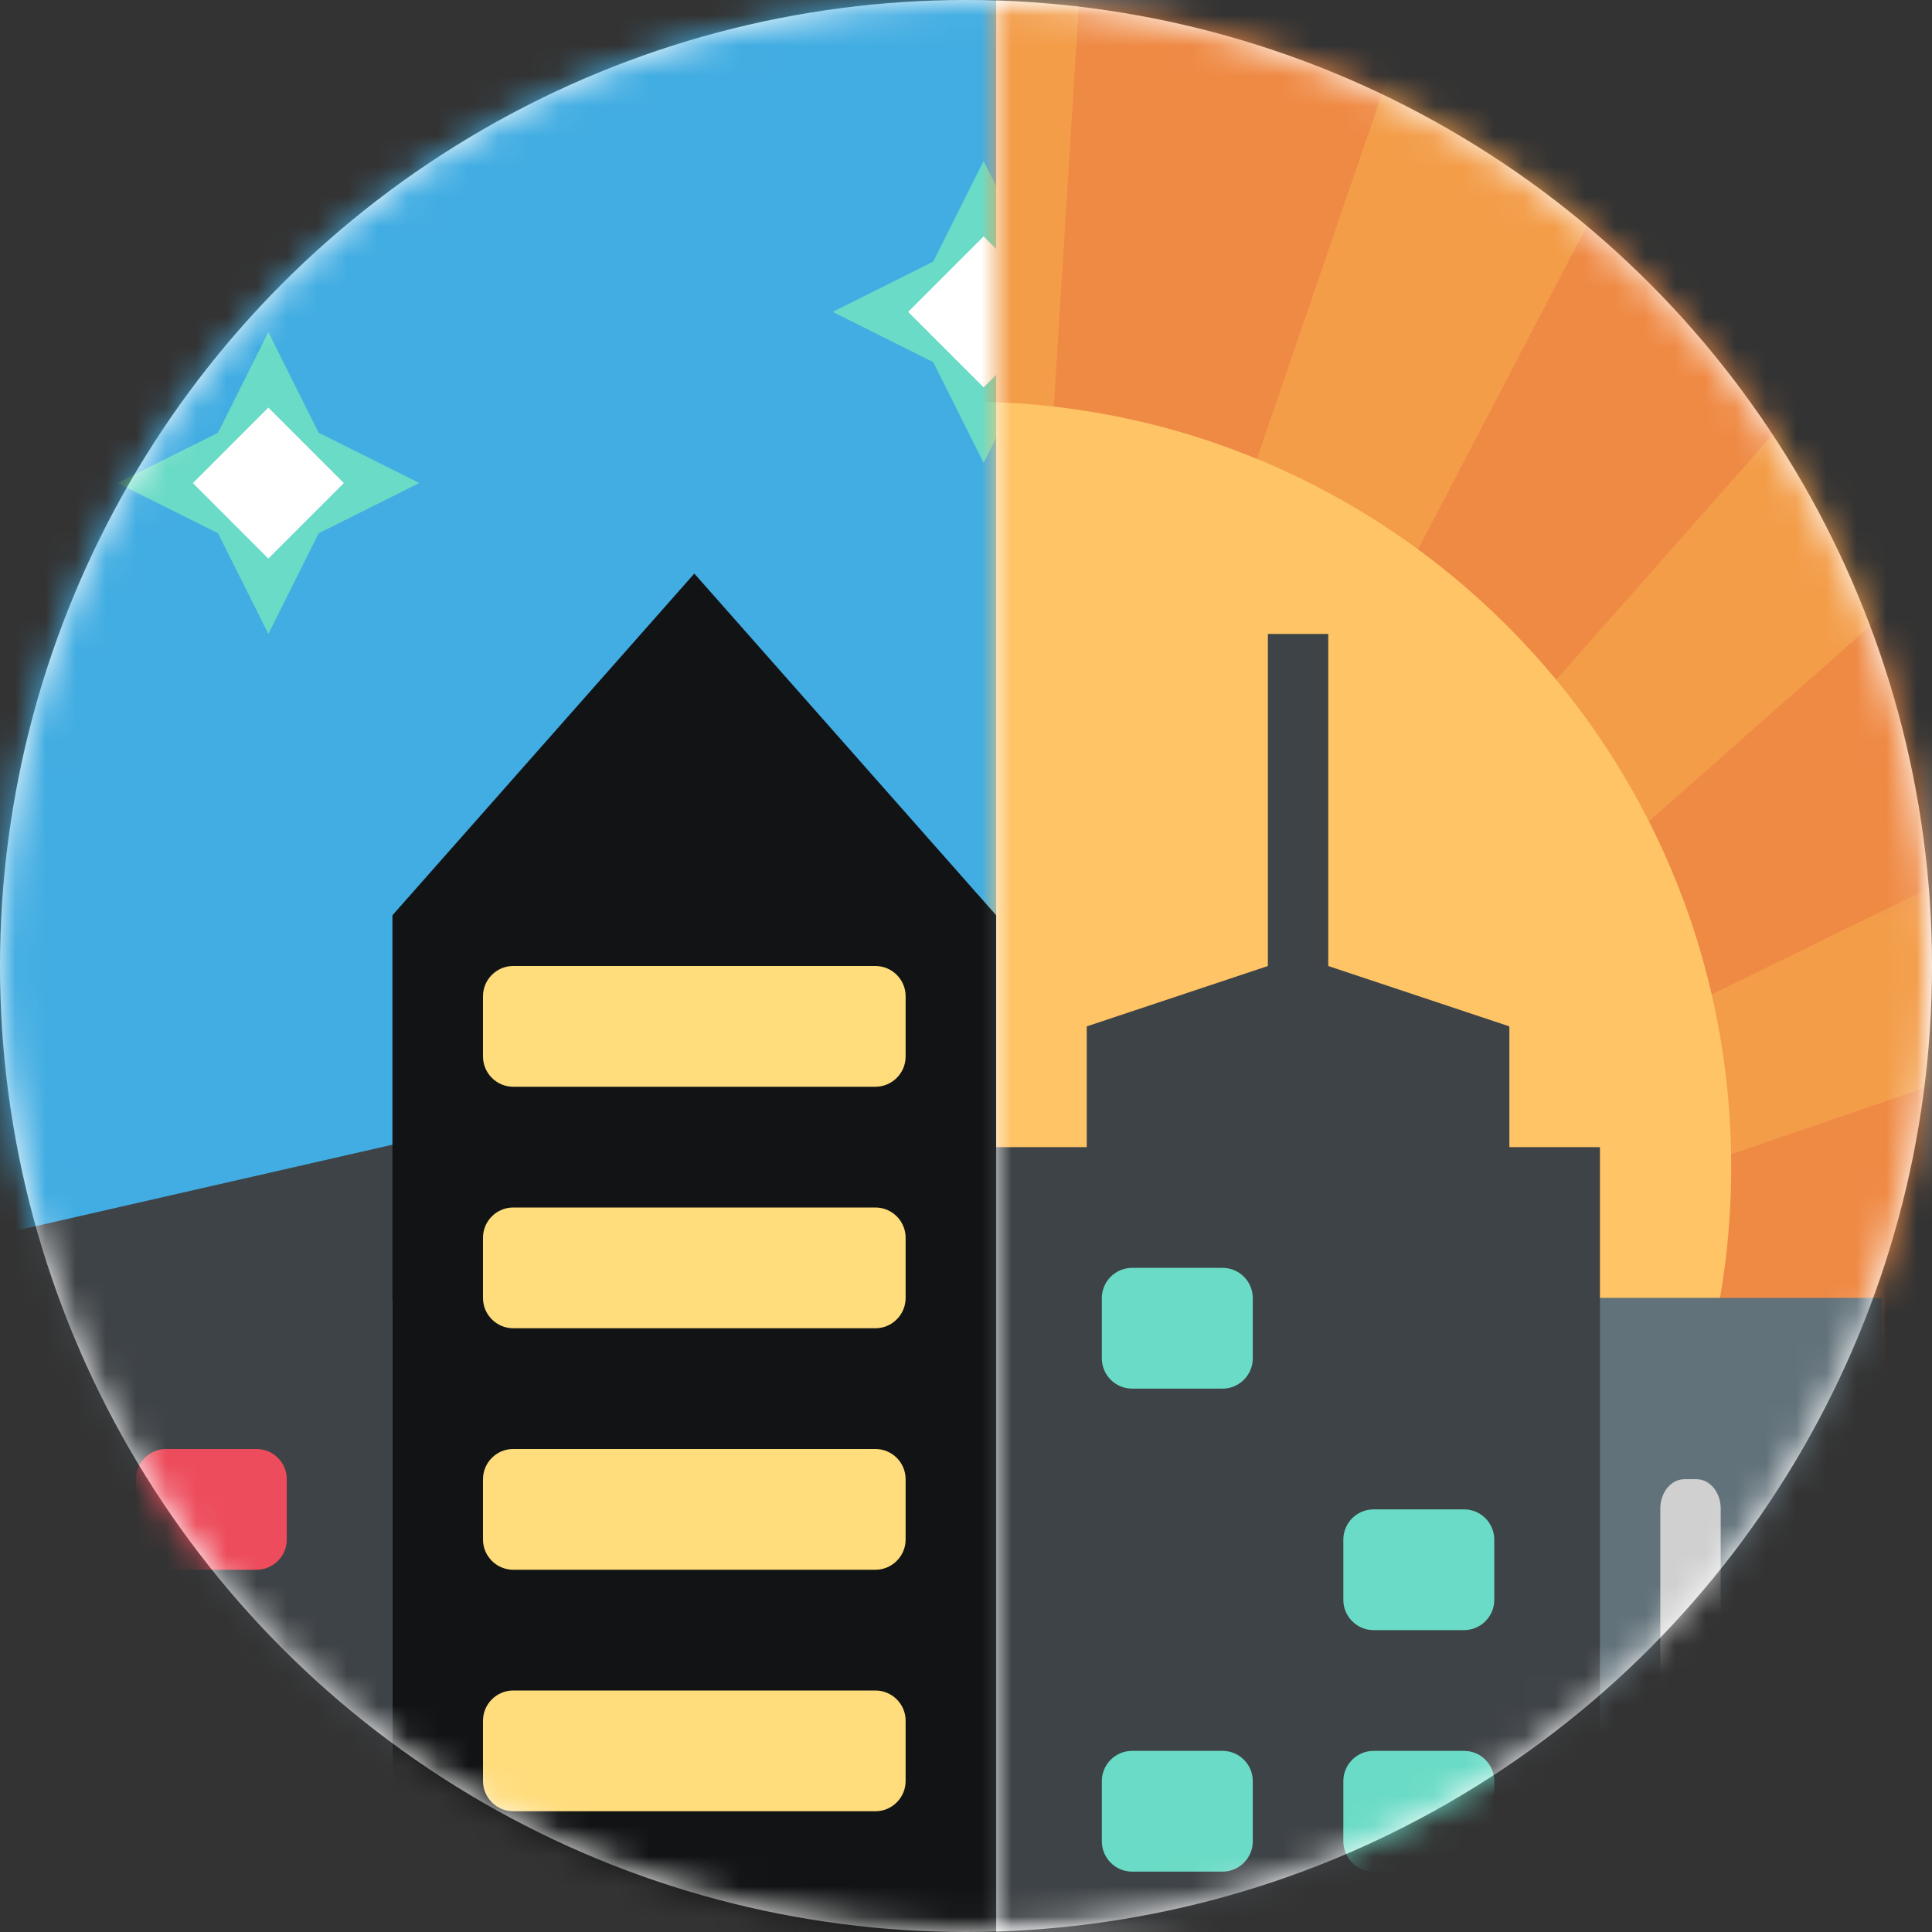 <?xml version="1.0" encoding="UTF-8"?>
<svg width="64px" height="64px" viewBox="0 0 64 64" version="1.1" xmlns="http://www.w3.org/2000/svg" xmlns:xlink="http://www.w3.org/1999/xlink">
    <rect x="0" y="0" width="64" height="64" fill="#333333" stroke="none"/>
    <!-- Generator: Sketch 40.1 (33804) - http://www.bohemiancoding.com/sketch -->
    <title>emoji-anytime</title>
    <desc>Created with Sketch.</desc>
    <defs>
        <circle id="path-1" cx="32" cy="32" r="32"></circle>
        <rect id="path-3" x="0" y="0" width="31" height="64"></rect>
        <polygon id="path-5" points="8.935 11.96 17 11.96 17 0.369 0.87 0.369 0.87 6.165 0.87 11.96"></polygon>
    </defs>
    <g id="Page-1" stroke="none" stroke-width="1" fill="none" fill-rule="evenodd">
        <g id="emoji-anytime">
            <mask id="mask-2" fill="white">
                <use xlink:href="#path-1"></use>
            </mask>
            <use id="Mask" fill="#FFFFFF" xlink:href="#path-1"></use>
            <g id="Group-4" mask="url(#mask-2)">
                <g id="Page-1-Copy-2">
                    <polygon id="Fill-1" fill="#42ADE2" points="0 64 64 64 64 0 0 0"></polygon>
                    <path d="M48,45.738 L64,45.738 L64,64 L44,64 L44,49.738 C44,47.537 45.8,45.738 48,45.738" id="Fill-3" fill="#3E4347"></path>
                    <path d="M60.8,49 L61.2,49 C61.639,49 62,49.436 62,49.967 L62,63.997 L60,63.997 L60,49.967 C60,49.436 60.36,49 60.8,49" id="Fill-4" fill="#D0D0D0"></path>
                    <path d="M55.8,49 L56.2,49 C56.639,49 57,49.436 57,49.967 L57,63.997 L55,63.997 L55,49.967 C55,49.436 55.36,49 55.8,49" id="Fill-5" fill="#D0D0D0"></path>
                    <polygon id="Fill-6" fill="#3E4347" points="51.31 45.858 62.33 45.858 62.33 42.994 51.31 42.994"></polygon>
                    <polygon id="Fill-7" fill="#3E4347" points="0 43.11 13.14 43.11 13.14 37.888 0 40.888"></polygon>
                    <path d="M57.716,1.623 C57.716,1.623 58.239,8.566 54.386,12.703 C50.529,16.839 43.75,16.598 43.75,16.598 C47.933,20.202 54.448,19.772 58.304,15.638 C62.164,11.502 61.897,5.23 57.716,1.628" id="Fill-8" fill="#FFDD7D"></path>
                    <polygon id="Fill-9" fill="#6ADBC6" points="10.556 14.334 8.89 11 7.222 14.334 3.89 16 7.222 17.666 8.89 21 10.556 17.666 13.89 16"></polygon>
                    <polygon id="Fill-10" fill="#FFFFFF" points="11.39 16.003 8.889 18.503 6.389 16.003 8.889 13.502"></polygon>
                    <polygon id="Fill-11" fill="#6ADBC6" points="34.25 8.666 32.583 5.332 30.915 8.666 27.583 10.332 30.915 11.998 32.583 15.332 34.25 11.998 37.583 10.332"></polygon>
                    <polygon id="Fill-12" fill="#FFFFFF" points="35.084 10.332 32.584 12.832 30.084 10.332 32.584 7.831"></polygon>
                    <polygon id="Fill-13" fill="#6ADBC6" points="56.666 25.751 55 22.417 53.33 25.751 50 27.417 53.33 29.08 55 32.417 56.666 29.08 60 27.417"></polygon>
                    <polygon id="Fill-14" fill="#FFFFFF" points="57.505 27.416 55.004 29.916 52.504 27.416 55.004 24.915"></polygon>
                    <polygon id="Fill-15" fill="#3E4347" points="0 64 13 64 13 43 0 43"></polygon>
                    <path d="M9.5,51 C9.5,51.549 9.05,52 8.5,52 L5.5,52 C4.95,52 4.5,51.549 4.5,51 L4.5,49 C4.5,48.449 4.95,48 5.5,48 L8.5,48 C9.05,48 9.5,48.449 9.5,49 L9.5,51" id="Fill-16" fill="#ED4C5C"></path>
                    <path d="M9.5,59 C9.5,59.549 9.05,60 8.5,60 L5.5,60 C4.95,60 4.5,59.549 4.5,59 L4.5,57 C4.5,56.449 4.95,56 5.5,56 L8.5,56 C9.05,56 9.5,56.449 9.5,57 L9.5,59" id="Fill-17" fill="#ED4C5C"></path>
                    <polygon id="Fill-18" fill="#121314" points="23 19 13 30.32 13 64 33 64 33 30.32"></polygon>
                    <path d="M30,43 C30,43.549 29.55,44 29,44 L17,44 C16.45,44 16,43.549 16,43 L16,41 C16,40.449 16.45,40 17,40 L29,40 C29.55,40 30,40.449 30,41 L30,43" id="Fill-19" fill="#FFDD7D"></path>
                    <path d="M30,59 C30,59.549 29.55,60 29,60 L17,60 C16.45,60 16,59.549 16,59 L16,57 C16,56.449 16.45,56 17,56 L29,56 C29.55,56 30,56.449 30,57 L30,59" id="Fill-20" fill="#FFDD7D"></path>
                    <path d="M30,35 C30,35.549 29.55,36 29,36 L17,36 C16.45,36 16,35.549 16,35 L16,33 C16,32.449 16.45,32 17,32 L29,32 C29.55,32 30,32.449 30,33 L30,35" id="Fill-21" fill="#FFDD7D"></path>
                    <polygon id="Fill-22" fill="#121314" points="50 38 50 34 44 32 44 21 42 21 42 32 36 34 36 38 33 38 33 64 53 64 53 38"></polygon>
                    <path d="M41.5,45 C41.5,45.549 41.05,46 40.5,46 L37.5,46 C36.95,46 36.5,45.549 36.5,45 L36.5,43 C36.5,42.449 36.95,42 37.5,42 L40.5,42 C41.05,42 41.5,42.449 41.5,43 L41.5,45" id="Fill-23" fill="#6ADBC6"></path>
                    <path d="M49.5,53 C49.5,53.549 49.05,54 48.5,54 L45.5,54 C44.95,54 44.5,53.549 44.5,53 L44.5,51 C44.5,50.449 44.95,50 45.5,50 L48.5,50 C49.05,50 49.5,50.449 49.5,51 L49.5,53" id="Fill-24" fill="#6ADBC6"></path>
                    <path d="M41.5,61 C41.5,61.549 41.05,62 40.5,62 L37.5,62 C36.95,62 36.5,61.549 36.5,61 L36.5,59 C36.5,58.449 36.95,58 37.5,58 L40.5,58 C41.05,58 41.5,58.449 41.5,59 L41.5,61" id="Fill-25" fill="#6ADBC6"></path>
                    <path d="M49.5,61 C49.5,61.549 49.05,62 48.5,62 L45.5,62 C44.95,62 44.5,61.549 44.5,61 L44.5,59 C44.5,58.449 44.95,58 45.5,58 L48.5,58 C49.05,58 49.5,58.449 49.5,59 L49.5,61" id="Fill-26" fill="#6ADBC6"></path>
                    <path d="M30,51 C30,51.549 29.55,52 29,52 L17,52 C16.45,52 16,51.549 16,51 L16,49 C16,48.449 16.45,48 17,48 L29,48 C29.55,48 30,48.449 30,49 L30,51" id="Fill-27" fill="#FFDD7D"></path>
                </g>
                <g id="Page-1-Copy" transform="translate(33, 0)">
                    <mask id="mask-4" fill="white">
                        <use xlink:href="#path-3"></use>
                    </mask>
                    <use id="Mask" fill="#FFFFFF" xlink:href="#path-3"></use>
                    <g mask="url(#mask-4)">
                        <g transform="translate(-33, 0)">
                            <polygon id="Fill-1" fill="#EF8A45" points="0 64 64 64 64 0 0 0"></polygon>
                            <polygon id="Fill-3" fill-opacity="0.5" fill="#F9B04E" points="28.25 0 30 28 34 28 35.75 0"></polygon>
                            <polygon id="Fill-5" fill-opacity="0.5" fill="#F9B04E" points="46.848 0 37.04 28.604 40.736 30.14 56.48 0"></polygon>
                            <polygon id="Fill-7" fill-opacity="0.5" fill="#F9B04E" points="64 8.415 43.31 31.857 46.14 34.687 64 18.93"></polygon>
                            <g id="Group-11" stroke-width="1" fill="none" transform="translate(47, 29)">
                                <mask id="mask-6" fill="white">
                                    <use xlink:href="#path-5"></use>
                                </mask>
                                <g id="Clip-10"></g>
                                <polygon id="Fill-9" fill-opacity="0.5" fill="#F9B04E" mask="url(#mask-6)" points="17 0.369 0.87 8.27 2.405 11.96 17.005 6.95"></polygon>
                            </g>
                            <polygon id="Fill-12" fill-opacity="0.5" fill="#F9B04E" points="23.264 30.14 26.959 28.604 17.15 0 7.518 0"></polygon>
                            <polygon id="Fill-14" fill-opacity="0.5" fill="#F9B04E" points="0 18.93 17.857 34.686 20.686 31.857 0 8.414"></polygon>
                            <polygon id="Fill-16" fill-opacity="0.5" fill="#F9B04E" points="0 35.952 14.604 40.959 16.14 37.26 0 29.367"></polygon>
                            <g id="Group-38" stroke-width="1" fill="none" transform="translate(0, 13)">
                                <polygon id="Fill-18" fill="#F9B04E" points="0 35.875 14 35 14 31 0 30.13"></polygon>
                                <path d="M57.348,25.652 C57.348,39.651 45.999,51 32,51 C18.001,51 6.652,39.651 6.652,25.652 C6.652,11.653 18.001,0.304 32,0.304 C45.999,0.304 57.348,11.653 57.348,25.652 L57.348,25.652 Z" id="Fill-20" fill="#FFC466"></path>
                                <path d="M48,32.738 L64,32.738 L64,51 L44,51 L44,36.738 C44,34.537 45.8,32.738 48,32.738" id="Fill-21" fill="#62727A"></path>
                                <path d="M60.8,36 L61.2,36 C61.639,36 62,36.436 62,36.967 L62,50.997 L60,50.997 L60,36.967 C60,36.436 60.36,36 60.8,36" id="Fill-22" fill="#D0D0D0"></path>
                                <path d="M55.8,36 L56.2,36 C56.639,36 57,36.436 57,36.967 L57,50.997 L55,50.997 L55,36.967 C55,36.436 55.36,36 55.8,36" id="Fill-23" fill="#D0D0D0"></path>
                                <polygon id="Fill-24" fill="#62727A" points="51.31 32.858 62.33 32.858 62.33 29.994 51.31 29.994"></polygon>
                                <polygon id="Fill-25" fill="#62727A" points="0 30.11 13.14 30.11 13.14 24.888 0 27.888"></polygon>
                                <polygon id="Fill-26" fill="#62727A" points="0 51 13 51 13 30 0 30"></polygon>
                                <path d="M9.5,38 C9.5,38.549 9.05,39 8.5,39 L5.5,39 C4.95,39 4.5,38.549 4.5,38 L4.5,36 C4.5,35.449 4.95,35 5.5,35 L8.5,35 C9.05,35 9.5,35.449 9.5,36 L9.5,38" id="Fill-27" fill="#ED4C5C"></path>
                                <path d="M9.5,46 C9.5,46.549 9.05,47 8.5,47 L5.5,47 C4.95,47 4.5,46.549 4.5,46 L4.5,44 C4.5,43.449 4.95,43 5.5,43 L8.5,43 C9.05,43 9.5,43.449 9.5,44 L9.5,46" id="Fill-28" fill="#ED4C5C"></path>
                                <polygon id="Fill-29" fill="#3E4347" points="50 25 50 21 44 19 44 8 42 8 42 19 36 21 36 25 33 25 33 17.32 23 6 13 17.32 13 51 33 51 53 51 53 25"></polygon>
                                <path d="M41.5,32 C41.5,32.549 41.05,33 40.5,33 L37.5,33 C36.95,33 36.5,32.549 36.5,32 L36.5,30 C36.5,29.449 36.95,29 37.5,29 L40.5,29 C41.05,29 41.5,29.449 41.5,30 L41.5,32" id="Fill-30" fill="#6ADBC6"></path>
                                <path d="M49.5,40 C49.5,40.549 49.05,41 48.5,41 L45.5,41 C44.95,41 44.5,40.549 44.5,40 L44.5,38 C44.5,37.449 44.95,37 45.5,37 L48.5,37 C49.05,37 49.5,37.449 49.5,38 L49.5,40" id="Fill-31" fill="#6ADBC6"></path>
                                <path d="M41.5,48 C41.5,48.549 41.05,49 40.5,49 L37.5,49 C36.95,49 36.5,48.549 36.5,48 L36.5,46 C36.5,45.449 36.95,45 37.5,45 L40.5,45 C41.05,45 41.5,45.449 41.5,46 L41.5,48" id="Fill-32" fill="#6ADBC6"></path>
                                <path d="M49.5,48 C49.5,48.549 49.05,49 48.5,49 L45.5,49 C44.95,49 44.5,48.549 44.5,48 L44.5,46 C44.5,45.449 44.95,45 45.5,45 L48.5,45 C49.05,45 49.5,45.449 49.5,46 L49.5,48" id="Fill-33" fill="#6ADBC6"></path>
                                <path d="M30,30 C30,30.549 29.55,31 29,31 L17,31 C16.45,31 16,30.549 16,30 L16,28 C16,27.449 16.45,27 17,27 L29,27 C29.55,27 30,27.449 30,28 L30,30" id="Fill-34" fill="#FFDD7D"></path>
                                <path d="M30,46 C30,46.549 29.55,47 29,47 L17,47 C16.45,47 16,46.549 16,46 L16,44 C16,43.449 16.45,43 17,43 L29,43 C29.55,43 30,43.449 30,44 L30,46" id="Fill-35" fill="#FFDD7D"></path>
                                <path d="M30,22 C30,22.549 29.55,23 29,23 L17,23 C16.45,23 16,22.549 16,22 L16,20 C16,19.449 16.45,19 17,19 L29,19 C29.55,19 30,19.449 30,20 L30,22" id="Fill-36" fill="#FFDD7D"></path>
                                <path d="M30,38 C30,38.549 29.55,39 29,39 L17,39 C16.45,39 16,38.549 16,38 L16,36 C16,35.449 16.45,35 17,35 L29,35 C29.55,35 30,35.449 30,36 L30,38" id="Fill-37" fill="#FFDD7D"></path>
                            </g>
                        </g>
                    </g>
                </g>
            </g>
        </g>
    </g>
</svg>